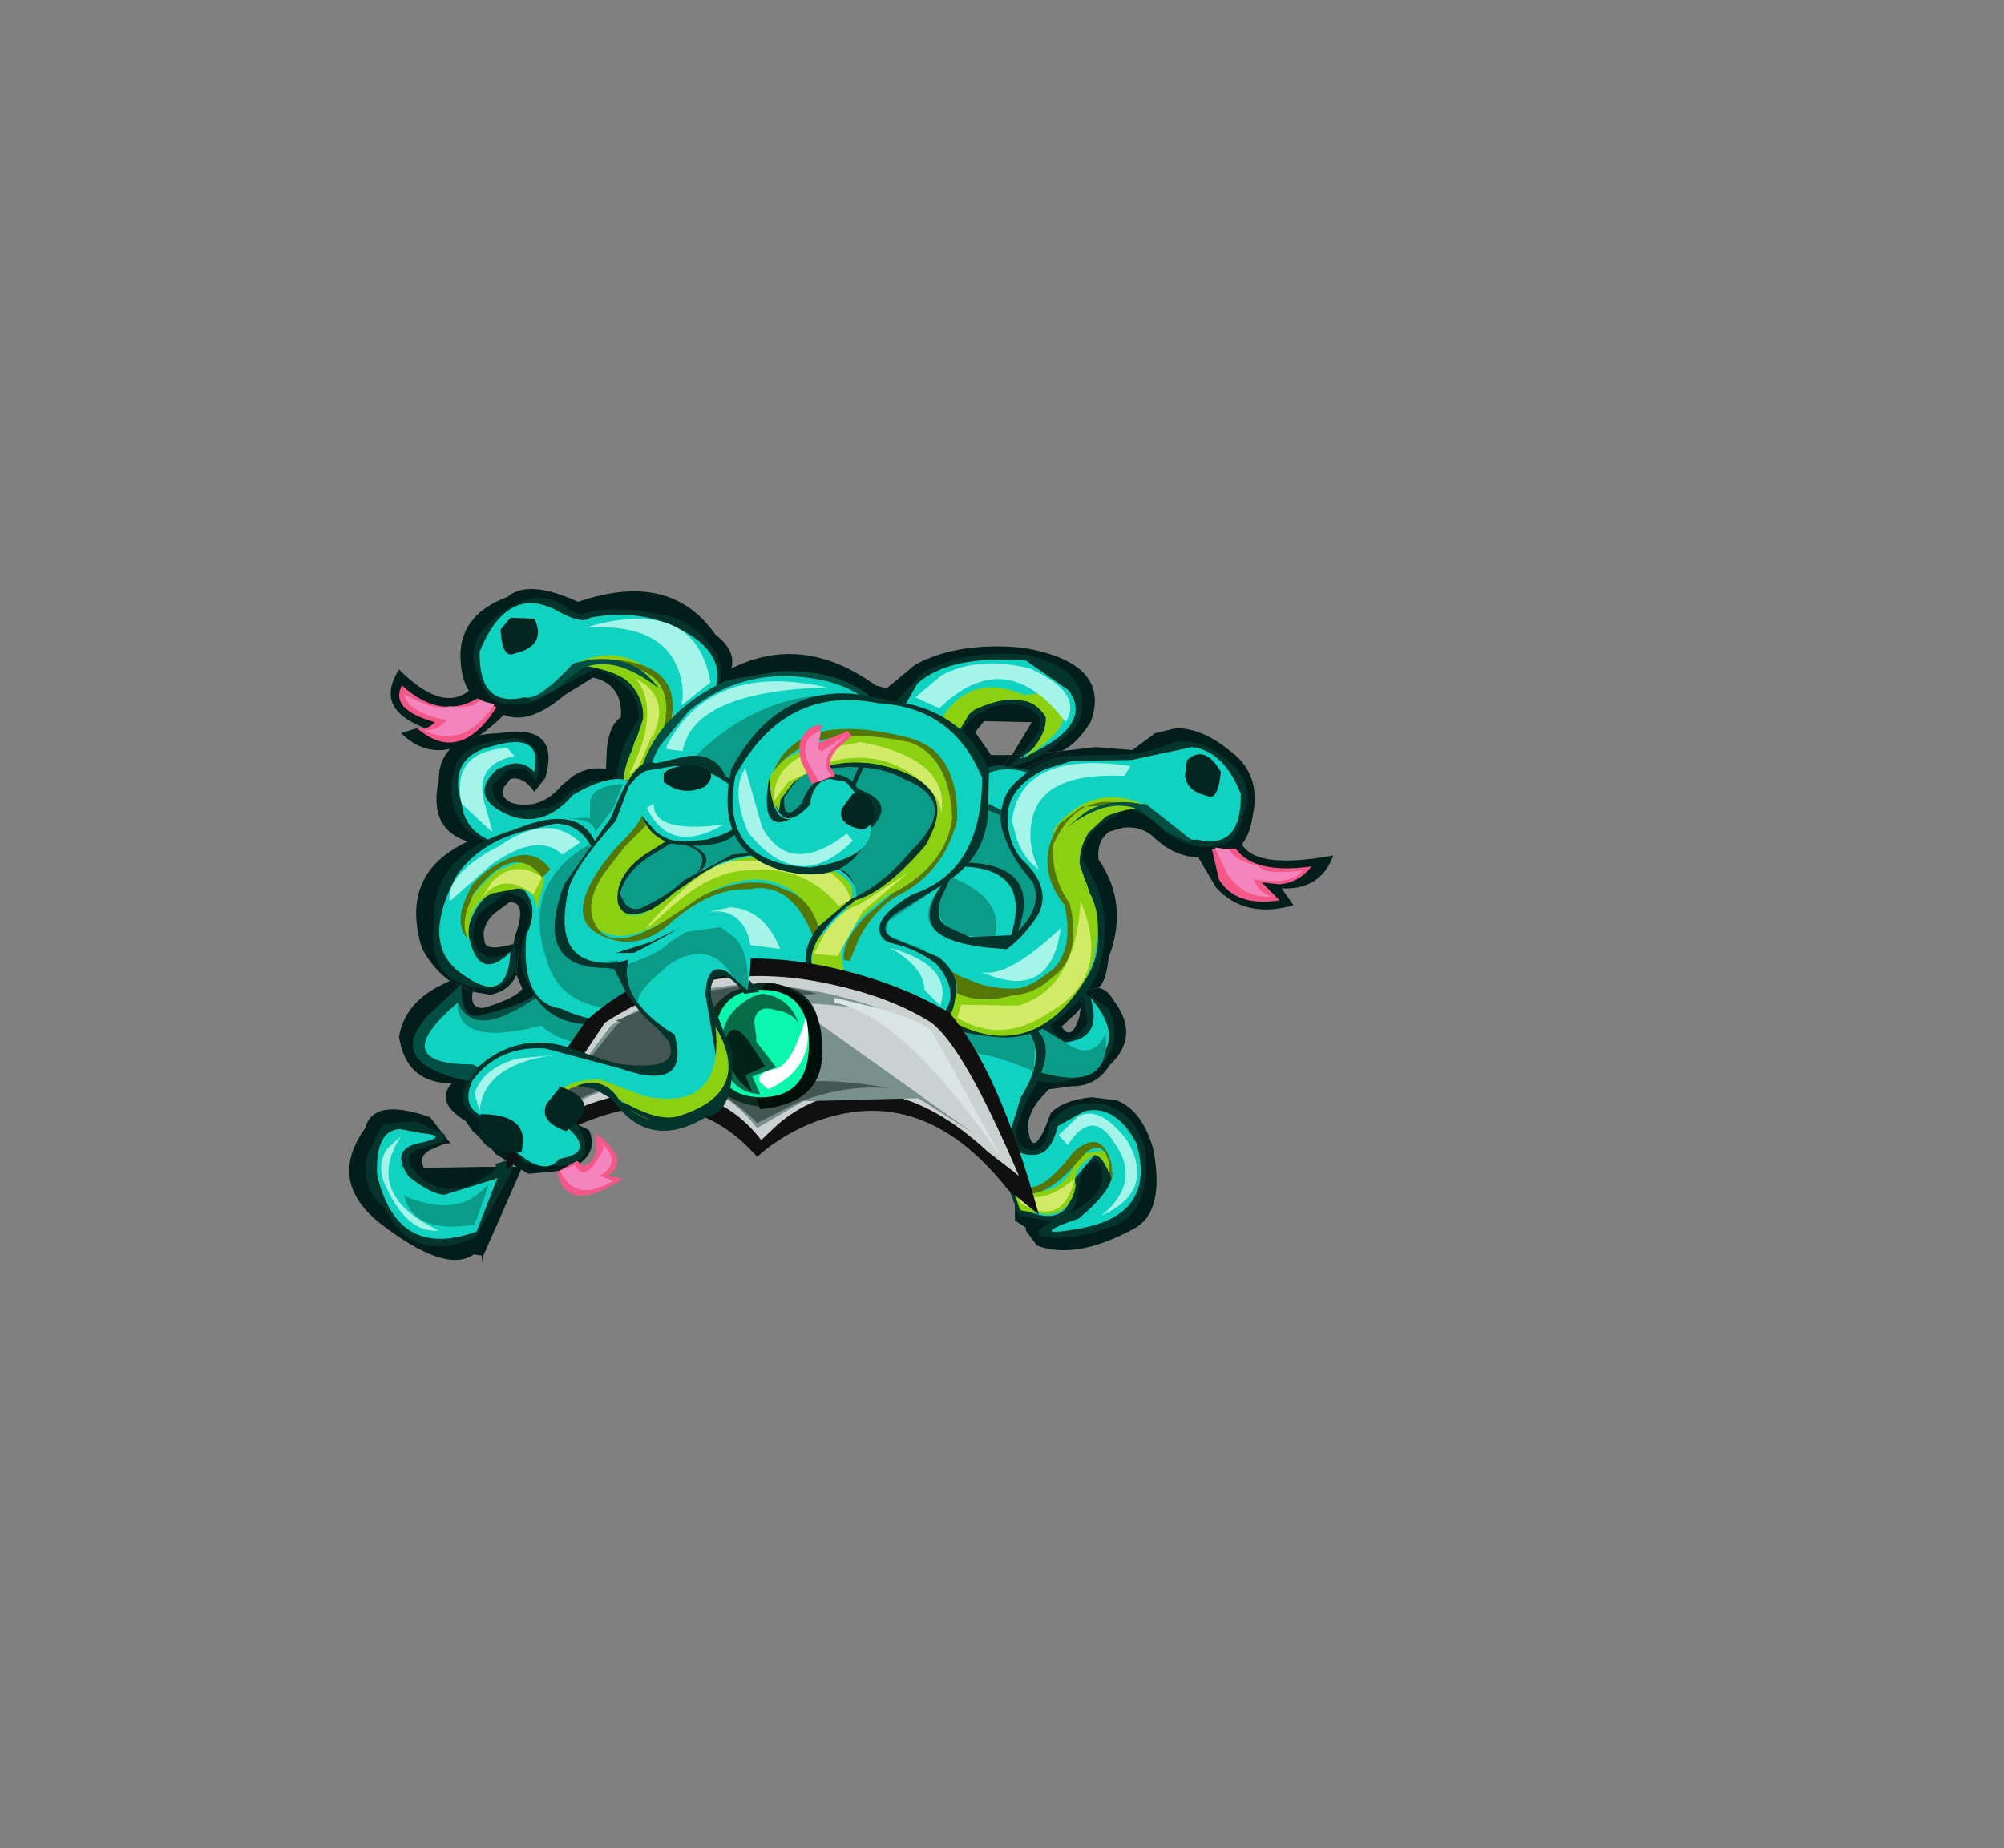 <svg xmlns:xlink="http://www.w3.org/1999/xlink" height="92.9" width="100.7" xmlns="http://www.w3.org/2000/svg"><rect width="100%" height="100%" fill="#808080" stroke="none"/><use height="33.85" transform="translate(17.55 29.6)" width="49.45" xlink:href="#a"/><defs><g id="a" fill-rule="evenodd"><path d="m-16.05-.45.3-.2.95.4-.1.35-1.15-.55m3.5-1.95-.15 1.65-.15-1.55.3-.1m24.2-8.8.55-.6 2.5-.2-.05.05-1.95.9-1.05-.15" fill="#021e1b" transform="translate(21.1 20.15)"/><path d="M12.7-17.2q4.55.75 3.45 3.75-.7 1.1-1.45 1.45l-2.5.2 1-1.65-2.4-.05-.45.55.8 1.15h1.05l-.55.6 1.05.15 1.95-.9.05-.05 1.7-.2 1.85.15 1.15-.85 1.05-.25q1.3 0 2.65 1.1 1.65 1.15 1.2 3.3Q24-6.6 22.2-6.7q-1.55.25-2.8-.9-.65-.65-1.6-.55l-.7.2q-.65.45-.55 1.4 1.55 2.25.5 4.95-.1 1.1-.45 1.45l-.05.05-.75.15-.05.2-.1.65-.15.2-.8.75q.5.8.9-.55l.05-.4.9-1q.45.1.7.55Q18.7 2.3 17.1 3.8q-.65 1.05-1.9 1.05L14.05 5l-.5.55q-.55.7-.55 1.4.2 1.55.9-.1l.25-.65q.6-.65 2.05-.8l1.25.15q1.3.5 1.85 2.45.6 3.15-.95 4-2.95 1.6-4.9.85l-.55-.75v-.15l-.55-.35v-3l-2.3-5.2L7.4 1.1 5.1-.35 2.05-.9-.6-.8l-.2.55-.25.25q-1.65.05-2.3.75l-3.7 3.35q-.65 1.05-.85.45h-1.95l-.55 1.85 1.35.65q.55 1.25-1 2l-2.05.2-1.65-1-.2-.5-.95-.65-.35-.5q-1.55-.95-.7-1.9-2.3 0-2.65-2.35.3-1.75 2.25-2.65l.3-.15 1.15.55q-.15.9.6.8 1.6-.5 1.9-.95l-.3-.7.15-1.65-.3.1.1-.45q.6-1.7-.3-1.65l-.75.55q-.7.65-.5 1.4 0 .55 1.45.15l.15 1.55q-.35.8-1.3 1l-.9-.15.1-.35-.95-.4-.3.2q-.85-.6-1.4-1.65-1.15-3.75 2.3-5.35-2-.65-1.45-3.1 0-2.25 3.05-2.35 3.1-.5 2.3 2.25l-.55.7q-.55-.8-1.2-.65l-.35.45q-.2.45.4.75 1.45.4 2.5-.85l.6-.5q.75-.5 1.65-.35l.05-1.1q.15-1.15.7-1.5.1-1.65-1.4-2l-1.45.9q-2.1 1.8-3.5.7-1.55-.4-1.7-2.35-.2-2.35 2.35-3.3 1.05-.9 3.55.25 4.65-1.6 6.9 1.65 1.05.8.8 1.7 3.6-1.8 7.25.85l.55.15 1.45-1.2q2.15-1.15 5.35-.85" fill="#021e1b" transform="translate(21.1 20.15)"/><path d="m15.65.9.1-.65.05-.2.75-.15-.9 1m-30 8h1.95l-2 4.55q0 .5-.05-.1l-.4-.05q-1.4 1-4.75-1.6-2.6-2.1-.7-4.75.4-1.55 3.25-.55l.05.05.85 1.1.15.15-.35.05-.7.3q-.6.35-.3.9l3-.05" fill="#021e1b" transform="translate(21.1 20.15)"/><path d="m-13.9 8.05-1-.95.95.65.2.5-.15-.2m-.95-23.3 1.55 1.4q-3.05 3.05-5.2.95l.8-.25q1.95.7-.05-.2-2-.95-.85-2.75 2.35 2.35 3.75.85m36.3 8.4q.05-.45 1.1-.8l1.05-.25q.1 2 4.75 1.15Q27.7-5 25.75-5.1l.6.85q-2.45.7-3.9-.9l-1-1.7" fill="#021e1b" transform="translate(21.1 20.15)"/><path d="m.05-12.8 2.05 1.15-.85 2.25L.6-5.45q-.8.55-3.2.7-1.25 0-2.4-.7l-.95-.75q-1.1-.8-1.5-2.5l-.2-1.6q-.05-1.05.5-2.3l.6-1.05q.1-1.65-2.2-2.5l-2.05 1.1q-1 .8-2.3.7-.8-.05-1.25-.8l-.3-.75q-.75-1.7 1.15-3 1.9-1.4 3.25-.35.75.55 1.05.3 1.55-.35 3.5.05 1.5.15 2.5 1.3 1 .95.7 2.4-.35 1.3-1.55 2.65-.6 1.35.95 2.7 1.35.8 3.4-.45.95-.65-.25-2.5" fill="#04352d" transform="translate(21.1 20.15)"/><path d="M1.3-8.2 1-6.15Q-2.8-3.7-5.35-6.3q-1.8-1.15-1.9-3.45l.25-2.1q1.1-1.5.6-2.9-1.4-2.45-3.3-1.4-1.95 1.65-2.6 1.45-2.3.55-2.25-2.3 1.4-3.4 3.9-2.05 1.25.7 1.65.35 2.3-.45 4.25.45 3.5 1.6 1.3 4.5-1.65 1.45-.85 2.85 2 3.1 5.6 2.7" fill="#0fd3c0" transform="translate(21.1 20.15)"/><path d="M.35-5.75q-1.05.65-2.45.7-2.85.1-4.75-3-.9-2.5-.05-3.9l.7-2.05-.25 2.7q.1 2.85 1.65 3.9 3.4 1.25 4.85-.55l.3 2.2" fill="#8bd111" transform="translate(21.1 20.15)"/><path d="m-6.4-10.7-.65-.65q1.9-3.4-1.15-4.9 1.35-.15 2.65 1.1l-.85 4.45" fill="#8bd111" transform="translate(21.1 20.15)"/><path d="M1-6.15q-4.6 3.25-7.55-1.3-1.25-1.9-.2-5.05.55-.85.4-1.75-.25-1.8-3.5-2.1 2.65-1.3 4.65 1.05.95 1.5-.55 3.7l-.1 1.7q.1 1.8 1.4 2.5Q-2.9-5.5.4-7.2L1-6.15" fill="#8bd111" transform="translate(21.1 20.15)"/><path d="M-9.2-16.6q5-.25 4.25 3.15l-.4.5q1-3.65-3.55-3.4l-.3-.25" fill="#547707" transform="translate(21.1 20.15)"/><path d="m-9.5-16.1-1.3 1.05-1.2.55v-.2q.65-.1 2.15-1.7 2.85-.8 4.3 1.25-2.3-1.8-3.95-.95" fill="#044f44" transform="translate(21.1 20.15)"/><path d="m.15-8.15-.95.2-1.5-.35-.35-.85q5.45-.3 3.2-3.2L3.2-10.6q.5.75-.55.95L1.5-9.2Q.35-8.7.15-8.15" fill="#0fd3c0" transform="translate(21.1 20.15)"/><path d="M-11.8-18.65q.65 1.35-1 1.75-.6.3-.7-1.2l.5-.6 1.2.05" fill="#032621" transform="translate(21.1 20.15)"/><path d="m-14.65-14.65.95.45q-1.85 2.9-4 1.05.45.15.9-.3-2.3-.65-1.65-1.85 1.9 1.75 3.8.65" fill="#f45888" transform="translate(21.1 20.15)"/><path d="M-13.8-14.35q-1.55 2.3-3.55 1.3.7.05 1.15-.5-1.95-.4-2.15-1.3 1.7.9 2.25.6 1.2.15 1.55-.3l.75.2" fill="#f484bd" transform="translate(21.1 20.15)"/><path d="M-6.7-15.65q1.55.85 1.05 2.4-.5 1.6-.1.15l-.8 1.85-.5.45q1.65-3.2.35-4.85" fill="#d1ea68" transform="translate(21.1 20.15)"/><path d="M-9.25-18.2q5.55-1.65 6.3 2.75L-4.4-14.3q.2-1.05-.3-2.1-1-2.05-4.55-1.8" fill="#a4f4ea" transform="translate(21.1 20.15)"/><path d="m-20.15 8.2.75-1.45 1.6-.15.85.35h-.25l.4.1q.85.2.3.6l-1.25.4q-.8.45.3 1.45 1.6 1.1 3.25-.15.55-.25.45-.6l.95-.3-.15.7-1.8 3.3q-3.2 1.35-4.55-1.45-1.3-1.1-.85-2.8" fill="#04352d" transform="translate(21.1 20.15)"/><path d="M-18.1 9.4q1.15.9 1.8.9l2.25-.7.2-.05.2-.1-1.05 2.7q-4 1.45-5-2.85-.1-2.25 1.15-2.3l1.05.2q1.5.15-.05.5-1.55.3-.55 1.7" fill="#0fd3c0" transform="translate(21.1 20.15)"/><path d="m-14.1 9.85-.7 1.95q-3.05.5-3.55-1.45 2.7 1.15 4.1-.45l.15-.05" fill="#0b9b89" transform="translate(21.1 20.15)"/><path d="M-18.5 7.35q-1.9 2.95 1.9 4.75-1.55.15-2.6-2.1-.6-1.1 0-2l.7-.65" fill="#a4f4ea" transform="translate(21.1 20.15)"/><path d="m10.7-11.1.75-.2 1.9.3-.4.65-1-.15h-1.1l-.15-.6" fill="#044f44" transform="translate(21.1 20.15)"/><path d="m9.95-10.3 1.2-.65q1.45-.45 3 .65l-1.1 1.05q-.95 1.15-.35 1.7L9.65-8.2q1.1-.85.3-2.1" fill="#0fd3c0" transform="translate(21.1 20.15)"/><path d="m-17.15 1.3 1.7-1.6q-.1 1.95 1.05 1.55Q-12.1.7-11.65.1l4.8 1.4-.2 1.7-1.15.95-5.25.7q-6.3-.75-3.7-3.55" fill="#044f44" transform="translate(21.1 20.15)"/><path d="m-10.65 3.75-.45-1L-9.65.8-7.5.7l2.35.9q-.85.25-1.9 1.3l-.85.95-2.75-.1" fill="#0fd3c0" transform="translate(21.1 20.15)"/><path d="m-8.75 2.95-4.55 1.6-1.6-.8q-4.4 0-.75-3.1.1 2.3 4.5-.55l1.4.3 1 2.55" fill="#0fd3c0" transform="translate(21.1 20.15)"/><path d="M-7.05 3.1q-3.35-.25-4.4-1.3-4.25 1.1-4.2-1.15.85 1.9 3.95-.25 1.5 1.95 5.5.9l.65.5-1.5 1.3" fill="#0b9b89" transform="translate(21.1 20.15)"/><path d="M5-14.55-6.4-11.2q.95-2.8 4.25-4.35L.4-16q2.9-.15 4.6 1.2v.25" fill="#044f44" transform="translate(21.1 20.15)"/><path d="M2.95-15.5Q7.2-14.35 6.5-9.05 4.4-5.35-1-5.5q-3.55.35-4.6-2.85-1.1-1.8.1-3.9L-4.05-14q2.95-2.45 7-1.5" fill="#0fd3c0" transform="translate(21.1 20.15)"/><path d="m3.95-10.1-2.1.75-.95.7-.55-1.2.6-.95.8-.6 2.2-.45 1 .1-.4.45-.25.85-.35.35m-8.1 2.8q1 .15 2.55-.85 0 .75 1.15 1.35l-2 .3-1.15.6q.7-.75-.55-1.4m.3-4.3q3.65-3.7 8.35-3.15-5.35.75-6.45 4.45l-1.9-1.3" fill="#0b9b89" transform="translate(21.1 20.15)"/><path d="M10.8-8.9v-.55l.95.45v.55l-.95-.45" fill="#044f44" transform="translate(21.1 20.15)"/><path d="M6.5-9.6q2.95-.6 7.2 1.9l2.2 3.35q1.25 3.8-3.55 5.9l-4.1-.25q4.55-6.2.45-6.95-1.35.5-2.55 1.2-2.4 1.4-1.55 2.55L-.6-3.65l1.7-3.6 3.1-1.2L6.5-9.6" fill="#0b9b89" transform="translate(21.1 20.15)"/><path d="M-5.15-12.25q2.2-4.25 8.05-2.95-6.7.2-7.25 3.2l-.8-.1v-.15" fill="#a4f4ea" transform="translate(21.1 20.15)"/><path d="M9.85-6.4q3.95.1 2.6 3.6l-1.05.5-2.8-.85L8.9-6l.8-.4h.15m4.2 8.05q.8 1.75 1.95 0l-.3-1.6 1.4.9q.8 2.3-.95 3.05-1.95 1.3-3.25.2l-.4-2.15 1.55-.4" fill="#04352d" transform="translate(21.1 20.15)"/><path d="M9.55-6.2q3.9.05 2.45 3.9l-1.75 1-2.9-1.8-.45-1.8q.4-1.4.55-1.4l2.1.1m1.85 8.15-.85-.4L13.85.1q-.85 2.25.95 2.55 2-.15 1.35-2.25 1.85 2.15 0 3.4-2.1 1.05-3.65-.3l-1.1-1.55" fill="#0fd3c0" transform="translate(21.1 20.15)"/><path d="M14.95 2.7q1.3.85 1.9-.4l.05-.15q.35 3.05-3.25 2 .4-1.35-.15-2.2l.15-.05 1.3.8m-5.9-8.4q2.9 1.1 2.25 3.2l-1.8-.3-.65-.3-.35-.75.1-.95.45-.9" fill="#0b9b89" transform="translate(21.1 20.15)"/><path d="m22.25-7.05 1.2-.05q.9 1.3 3.8.9-.6.8-1.6.9l-.9-.1.9.9q-2.2.35-3.05-1.05l-.35-1.5" fill="#f45888" transform="translate(21.1 20.15)"/><path d="m22.4-7.15.75.1q.2.55 1.4.8.35.5 2.25.25-.5.75-2.45.45.25.7.9.85-1.35.15-2.25-1.15l-.6-1.3" fill="#f484bd" transform="translate(21.1 20.15)"/><path d="M17.7 6.15q.85.6 1.2 1.9.3 3.25-1.8 3.9-2 .7-3.4.45-.2-.05-.15-.25.05-.2.65-.5l-1.65-.3q-2.9-7.9-5.4-9.6l1.3.2.8-.6 1.65.5 3-.35-.4.55q.85.9-.1 2.7L12.75 6q-.6 1.4-.1 1.85 1.25.75 1.45-1.15l.6-.6q.85-.55 2.2-.35l.8.4M15.55 9.9q-.05.9-.45 1.35 1.7-.9 1.65-1.95-.1-1.15-.95-.35l-.25.95" fill="#04352d" transform="translate(21.1 20.15)"/><path d="M12.65 1.7q1.5 1.3 0 3.7l-.45 1.45q-.2 1.45 1 1.45.95.05 1.3-1.45l1.35-.75q1.55-.35 2.6 1.6 1.05 3.6-2.85 4.3-1.95.35-1.2-.05.4-.2 1.15-.45 2.9-2.4.8-3.2l-1 1.2q-.15 2.7-2.65 1.5-1.6-4.35-2.1-4.85-2-3.7-2.65-3.9L9.5.35 11.3.1l1.25 1.55.1.05" fill="#0fd3c0" transform="translate(21.1 20.15)"/><path d="m9.95 2.15 2.55 7.5-.45-.2q-2.75-6.6-4.1-7.2l.55-.75 1.45.65" fill="#8bd111" transform="translate(21.1 20.15)"/><path d="m12.7 11.1-.1-.05-.55-1.6Q14.4 11.2 15.6 8.3l.9-.2q.8 0 .6 1.15-.4-.95-.75-.95-.3.15-.55.4-.55.5-.4 1.15-.2 1.3-1.4 1.45l-1.3-.2" fill="#8bd111" transform="translate(21.1 20.15)"/><path d="M13.3 4.1q-2.7-1.15-3.7-.85l-.65-1.3 1.6.35 2.5-.1.3.5-.05 1.4" fill="#0b9b89" transform="translate(21.1 20.15)"/><path d="m10.25 3.2 1.9 4.4q.2 4.35 3.15.55 1.4-1.25 1.9.6.1 1.55-.1.3V8.9q-.2-1.4-1.15-.75l-.85.95q-2.65 2.6-3.2-.75L9.8 3.2h.45" fill="#547707" transform="translate(21.1 20.15)"/><path d="M15.35 9.5q-.6 2.5-2.75 1.2l-.35-.85q1.1 1.3 3.1-.35" fill="#d1ea68" transform="translate(21.1 20.15)"/><path d="m14.55 7.3 1-.95Q16.65 5.8 18 7.6q1.45 2.5-1.3 3.75 2.05-1.7.65-3.65-1.1-1.8-2.35.1l-.45-.5" fill="#a4f4ea" transform="translate(21.1 20.15)"/><path d="m-5-7.15-.05-.25.95.05q1.55.6.55 1.45l-.65.4-.8-1.65m-7.85-5.5q.9.1 1.2.8.2.7-.1 1.4-.25-.7-.85-.7l-.55.1-.8.8.15.55q.3.55.9.7l1.85-.15q.65-.3 1.1-.85l1-.5 2-.05.2.4-.7 1.15-1.05 1.85-1.7.3-1.35-.65q.15-.25-.55-.25l-1.45.35h-.5q-1.2-.4-1.6-1.3-.6-1.25-.05-2.7.35-.8 2-1.15l.85-.1" fill="#04352d" transform="translate(21.1 20.15)"/><path d="m-5.15-8.15.85.9q1.75.55-.25 2.15-1.25 1.8-2.6 1.35l-1-.8.35-1.6 1.6-1.65.55-.3.5-.05" fill="#0fd3c0" transform="translate(21.1 20.15)"/><path d="m-5-8.15.85.9q1.7.55-.25 2.15-1.25 1.8-2.65 1.35l-.95-.8.3-1.6 1.65-1.65.55-.3.5-.05" fill="#0b9b89" transform="translate(21.1 20.15)"/><path d="M-15.45-9.35q-.75-2.35 1.55-2.9 2.55-.75 2.1 1.3-.5-.55-1.2-.4l-.65.25q-1.45 1.3.3 2.2 1.9.95 3.5-.9 2.5-1.45 3.4-.25l1.25 1.3L-7.35-7-8.6-5.5l-1.5-1.65q-5.05.45-5.35-2.2" fill="#0fd3c0" transform="translate(21.1 20.15)"/><path d="M-13.3-12.15h.15l.35.4q-1.95.4-1.55 2.2l.45 1.6L-14-8l-1.45-1.35q-.55-2.55 2.15-2.8" fill="#a4f4ea" transform="translate(21.1 20.15)"/><path d="M10.45-13.85q-.7.5-.8 1.1Q7.6-14.4 6.4-14.5l1.15-1.3q1.9-1.3 5.35-1.05 3.55.8 2.65 3.45-1.7 1.9-3.6 2.25 2-1.85 1.65-2.5-.65-1-2.5-.55l-.65.35m-6.3 3.45.4-.9.55.15-.45 1.25-.5-.5" fill="#04352d" transform="translate(21.1 20.15)"/><path d="m10.1-2.65 2.2-.1q1.5-1.35.95-2.65-1.2-1.35-1.55-2.7-.1-.35-.05-.8.1-.95.75-1.55l.7-.6q.85-.6 1.8-.7l3.5-.1 1.05-.25.9-.35q1.15-.2 2.35.65 1.9 1.35 1.1 3.05-.25 1.5-1.5 1.55-1.35.1-2.3-.7-1.2-1.15-2.05-1.15l-1.15.65q-1.1.8-1.05 1.85l.6 1.1q.55 1.25.5 2.25.05 2.85-1.7 4.1-1.4 1.5-3.35 1.5-2.4-.15-3.2-.75l-.7-3.9-.8-2.3L9.15-5.7l-.5 1.05q-.35 1.1.25 1.45.6.3 1.2.55" fill="#04352d" transform="translate(21.1 20.15)"/><path d="m6.6-13.9.85-1.5q1.65-1.45 5.45-1.15l2.15 1.5q1.35 1.85-2.5 3.45 3.2-2.15.25-2.95-3.7-.65-3.7 2.95l-2.5-2.3" fill="#0fd3c0" transform="translate(21.1 20.15)"/><path d="M6.75-14.45 9.4-13.2q-1.65 4.35-.75 7.95-2.1 3.1 3.35 3.2L8.8 1.5Q1.5-.3 3.4-7.55q.95-3.65 3.35-6.9" fill="#0b9b89" transform="translate(21.1 20.15)"/><path d="m15.2-11.5 3-.05 3.05-.65q1.6.2 2.45 2.35.05 2.85-2.2 2.3-.7.15-2.6-1.5-1.95-1-3.3 1.45l-.1.9q0 1.05.7 2Q17.35-1 14.5.8 12 3.4 8.15.95l-.3-2q3.65.4 5.65-2.7.75-1.4-.85-2.85-.55-.7-.65-1.65-.25-1.85 1.9-2.85l1.3-.4" fill="#0fd3c0" transform="translate(21.1 20.15)"/><path d="M13.95-.25q2.5-1.6 1.5-6.5l.65 1.9q.85 1.45-.05 3.95-3 4.95-7.2 2.25.5-.45.3-2.2 1.4 1.8 4.8.6m-3.7-13.8.6-.55 2.7-.3q2.85 1-.8 3.3 1.2-1.1 1.15-2.1-.95-1.6-3.65-.35" fill="#8bd111" transform="translate(21.1 20.15)"/><path d="M15.6-3.6q-.3-3.6-.85-4.4l.8-.6q1-.6 1.8-.5l-1.3 1.2q-1 1.6.2 3.7l-.65.6" fill="#8bd111" transform="translate(21.1 20.15)"/><path d="M14.35-8.15q2.05-2.4 4.7-1.05-3.25.3-3.5 2.1-.1.9.4 1.75Q17-2.2 15.75-.3 12.8 4.2 8.15.95l.65-1q3.25 1.7 4.85-.2 2.05-1.15 1.3-4.2Q14-5.8 14.1-7.1l.25-1.05m-5.95-5q1.7-3.45 5.5-1.1-2.55-.85-3.85.4l-.85 1.4-.8-.7" fill="#8bd111" transform="translate(21.1 20.15)"/><path d="M9.05-1Q11.9.85 13.8-.7q1.6-.9 1.05-3.55-1.6-2-.25-4.1l1.1-.85 3.35-.15-.7.2q-2.75-1.1-4.1 1.9l.05.95q.2 1.15.8 1.95.65 2.65-.9 3.75-1.95 1.8-4.9-.05L9.05-1" fill="#547707" transform="translate(21.1 20.15)"/><path d="M13.85-.35Q11.1 1 9.4.15q.15-.45-.25-1l1.4.55q1.7.5 3.3-.05" fill="#547707" transform="translate(21.1 20.15)"/><path d="M20-7.9 18.7-9q-1.65-.8-3.8.9l.95-.8q1.4-.85 3.2-.35l2.15 1.7v.15L20-7.9" fill="#044f44" transform="translate(21.1 20.15)"/><path d="M9.05-1 7.7-2.05 6.55-2.5q-.65-.15-.65-.55l.1-.4 2.65-1.8q-2.25 2.9 3.2 3.2l-.35.85-1.5.35L9.05-1" fill="#0fd3c0" transform="translate(21.1 20.15)"/><path d="M21-11.55q.9-.8 1.7.6-.15 1.5-.7 1.2-1.05-.25-1.1-1.05l.1-.75" fill="#032621" transform="translate(21.1 20.15)"/><path d="M9.65.75 12.5.8q2.9-.85 3.15-5.25 1.6 3.8-1.6 5.6-2.35 1.6-4.6.25l.2-.65" fill="#d1ea68" transform="translate(21.1 20.15)"/><path d="m7.35-14.7 1.3-1.1q1.85-1 4.45-.35 2.7 1.2 1.8 2.7-3-3.95-6.35-.7l-1.2-.55" fill="#a4f4ea" transform="translate(21.1 20.15)"/><path d="M-12.05-3.4q.15-.95-.5-1.3l-.65-.2-1.4 1.1q-.75 1.55.45 2.15.9.1 1.35-.55.4 1.55-.95 2.15-3.5.05-3.1-3.3-.15-3.45 4.05-4.7 3.45-1.45 4.2 1l-.55.15-.45.65-.75 1.55.1 2.2 1 1.15 1.7.1.25 1.05 1.1 1.45q-4.65 1.5-5.9-1.55-.55-.85-.3-2.05l.35-1.05" fill="#04352d" transform="translate(21.1 20.15)"/><path d="M-15.7-5.75q1.2-1.75 3.7-2.3l1.25-.3q1.35 0 1.95 1.45-.85 4.4 1.25 4.2 4.5.65 2.35 3.1-2.25 1.95-5.25.55-2.05-.3-1.75-3.7.7-1.45-.2-2.35h-1.1q-1.2.4-1.65 2.1.45 2.75 2.15 1.1-.15 2.95-2.7.9-1.75-1.5 0-4.75" fill="#0fd3c0" transform="translate(21.1 20.15)"/><path d="M-11.7-3.9q.1-1.05-.9-1.2l-1.3.25q-1.3.55-1.2 2.3-1.1-1.3 1.45-3.45l.95-.35q1.05-.2 1.4.85l-.4 1.6" fill="#8bd111" transform="translate(21.1 20.15)"/><path d="m-7.55-1.25.85 2.2q-3.75.25-4.5-2.5-1.25-3.8 2.15-5.75l1.5 6.05" fill="#0b9b89" transform="translate(21.1 20.15)"/><path d="M-11.4-5.65q-1.4-1.85-3.45.8l-.35.85q-.25 1 .1 1.45-.9-.8.2-2.75.6-.7 1.4-1.1 1.6-.9 2.5.35l-.4.4" fill="#547707" transform="translate(21.1 20.15)"/><path d="M-11.85-4.8q-1.8-1.4-3 .8l.9-1.4q1.15-1.2 2.55-.25l-.45.85" fill="#d1ea68" transform="translate(21.1 20.15)"/><path d="m-9.5-7.4-.9.6q-1.2-1.15-3.55.5l-2.1 1.85q-.15-.95 1.15-1.95.65-.5 1.3-.8 2.5-1.75 4.1-.2" fill="#a4f4ea" transform="translate(21.1 20.15)"/><path d="m.5-6.5-2.1.1-1.65.7-1.25.9-.35.35-.35.25-.6.3-.6.2h-.85l-.55-.4-.15-.85.8-1.4.6-.6.65-.35.45-.15.5-.3-1.35-3.5 2.2-.5q1.4-.15 1.9 1 1.65 1.05 1 2.1-.5 1.8-3.75 1.3l-1.15.7q-1.2.85-1.4 1.85l.25.45q.3.4.8.25 1.4-.65 2.15-1.4l2.45-1.3 1.75-.15q2 0 3.25.7l.65.3q.65.5.5 1.45Q4.15-.4.8.3L0 .35Q1.3.15 2.55-1q1.2-1.3 1.35-3.15L3.7-5.5 2.8-6 .5-6.5" fill="#04352d" transform="translate(21.1 20.15)"/><path d="M-1.65-10q1.3 1.75-1.5 2.45-1.25.15-1.9 0-1.85.3-2.65 2.3l-.05.75q.15.75 1.05.7 1.45-.25 2.8-1.7l1.3-.8q1.7-.75 3.65-.35 4.9.4 2.6 3.9Q1.75-.5.95-.2L.5.15l-1.5.1V-.2q.2-5.7-4-2.4-1.75 1.2-3.65 1.2-2.25-.15-1.35-4.1 1.05-1.85 2.3-3l.3-1.05q.45-1.1 1.15-1.45l1.5-.25q1.8 0 3.1 1.25" fill="#0fd3c0" transform="translate(21.1 20.15)"/><path d="M-3.25-10.2q-1.1.5-2.05-.25v-.4q.25-.4 1.45-.45 1.5.25.6 1.1" fill="#032621" transform="translate(21.1 20.15)"/><path d="M4.15-5.2Q4.4-1.15.85.1L.4.15Q4.2-1.8 1.5-4.7q-2.05-1.8-5.3.25-2.1 1.7-3.75 1.75-2.65-.3-.6-3.6l1.95-2.1.75.75.4.1-1.2.75Q-7.8-5.7-7.6-4.35q.55 1.45 2.85-.55l1.45-1q1.75-.95 3.4-.75l1.75.2q1.8.4 2.3 1.25" fill="#8bd111" transform="translate(21.1 20.15)"/><path d="M-7.05-10.25-7.7-8.5q-2.2 2.45-2.4 3.55-.8 3.4 1.75 3.6 1.2.1 2.75-.9 1.7-1.3 2.7-1.4 2.35.1 1.9 3.9-.35-3.55-2.1-3.5l-1.65.75q-2.5 1.7-3.4 1.4-3.75.05-2.15-4.2l2.35-3.35q1.4-3.7 2.55-2.5-.7-.05-1.25.45l-.4.45" fill="#04352d" transform="translate(21.1 20.15)"/><path d="M-4.95-7.35q-1.1-.4-1.45-1.4l.7.8q.65.5 1.4.55l-.65.05" fill="#04352d" transform="translate(21.1 20.15)"/><path d="M1.15-4.9q1.05.6 1.35 1.85l-.3.35Q1.1-5.5-1.05-5.05-2.8-5.15-4.8-3.5q-1.65 1.6-3.45.85-2.5-.95.6-4.55 1.1-1.05 1.25-1.55l.2.5-1.05 1.05-1.05 1.35q-1 1.5-.45 2.55.85 1.6 3.8-.35L-3.4-4.7q1.9-.95 3.55-.6l1 .4" fill="#547707" transform="translate(21.1 20.15)"/><path d="M3.5-4.2Q1.8-6.3-1.05-6q-1.85 0-4 1.95t-.15-.15l1.05-1q1.25-1.05 2.2-1.25l2.75-.1q2.8.3 3.3 2l-.6.35" fill="#d1ea68" transform="translate(21.1 20.15)"/><path d="M-1.95-4.15q1.7.1 2.5 2.1l-1.5-.2Q-1.35-4.2-3.1-3.9l1.15-.25M-2.3-8.3Q-5-6.75-6.15-9.15l.35-.2q-.05 1.5 3.5 1.05" fill="#a4f4ea" transform="translate(21.1 20.15)"/><path d="M7.1-6.95q2.6-2.5-.35-3.65-1-.6-2.7-.6l-1.55.1q-.75.15-1.3.8l-.45.65q-.05 1.35.9.25.25-.8.85-1.15l.5-.25q.95-.15 1.45.7 2 .7.65 2-.8 2.65-3.75 2.25-4.25-.7-3.25-5.25 2.65-4.95 7.85-3.45 3.75.4 5.1 3.5L11-9.1q0 2.45-2.35 3.85L6.3-3.8q-.7.6-.35 1 .2.2.5.3l2.05.85q1.15.9.85 2.05-.2 1.7-1.9 2.05L2.4-.15q-1.2-1.4.1-3.05l1.6-1.35q1.7-.8 3-2.4" fill="#04352d" transform="translate(21.1 20.15)"/><path d="M8.05-7.2q2.5-3.75-2.7-4.15-2.9-.4-4.3.7L.25-9.5q.45 1.65 1.8.2.15-1.2 1-1.3l.8.15q3.25 3.55-1.8 4.3-4.6-.2-3.75-4.6 2.5-4.6 7.2-3.65 3.75.2 5.2 3.75 0 4.7-3.5 5.85-1.85 1.1-1.65 1.9.1.4.55.55 1.25.25 2.3 1.05 1.75 2.05-.8 3.35L3.15-.15Q1.45-1 2.55-2.7 3.1-3.55 4-4.25 5.75-4.6 8.05-7.2" fill="#0fd3c0" transform="translate(21.1 20.15)"/><path d="M8.15-7.6q1.15-2.25-.6-2.95-1.55-.95-3.65-.9l-1.85.3Q.95-10.6.6-9.75L.5-9q-1.2-1.65.75-2.75l2.25-.8q4.9-.45 5.55 2.7 1.1 3.05-3 5.05Q1.9-1.9 4.65.55q-3.4-1-2.2-3.1L4.3-4.5q1.6-.4 3.85-3.1" fill="#8bd111" transform="translate(21.1 20.15)"/><path d="M.3-9.2H.2q-.85-1.45.85-2.55l1.9-.75Q8-14.05 9.1-9.8q.6 3.45-3.25 5.1Q2.1-2.4 4.7.55q-2-1.05-1.55-3L4-4.25q3.1-1.05 4.15-3.6 1.3-2.75-3.05-3.55-2.45-.2-3.9 1L.3-9.2" fill="#8bd111" transform="translate(21.1 20.15)"/><path d="M0-10.65Q.15-8.4 1.1-8.6q-1.6.8-1.1-2.05" fill="#04352d" transform="translate(21.1 20.15)"/><path d="M4.2-9.85q.65-.15.9.35.55 1.05-.4 1.45Q3.4-8.3 3.65-9.1l.55-.75" fill="#032621" transform="translate(21.1 20.15)"/><path d="M9.45-8.55q-.65 2.7-3.15 3.9-1.05.7-1.75 2l-.5 1.2-.3-.05q-.1-.95 1.15-2.25l1.3-1.1q2.7-1.4 3-3.8-.15-3.1-2.15-3.8-5-1.05-6.85 1.5 1.25-3.1 6.7-1.75 2.6.6 2.55 4.15" fill="#547707" transform="translate(21.1 20.15)"/><path d="m3.05-11.45-2.1 1-.7.95q-.1-1.8 2.1-2.55l2.25-.4q4.5.85 4.05 3.6-.05-.9-1.1-1.7-1.95-1.6-4.5-.9" fill="#d1ea68" transform="translate(21.1 20.15)"/><path d="m4.15-12.75-.75.65q-.6.7-.15 1.15l.05.2-1.15.4-.55-1.15q-.35-1.3.75-1.8h.3l-.2.9 1.5-.6.2.25" fill="#f45888" transform="translate(21.1 20.15)"/><path d="m2.5-10.45-.6-1.1q-.35-1.15.7-1.45l-.15.9q.45.3.2.1l1.25-.8-.75.7q-.6.85 0 1.3l-.65.35" fill="#f484bd" transform="translate(21.1 20.15)"/><path d="m2.25-1.8.55-1.05q.7-1.1 1.75-1.45L7-5.9 4.7-3.95 3.45-1.7l-1.2-.1" fill="#d1ea68" transform="translate(21.1 20.15)"/><path d="M4.2-7.5q-2.7 2.75-5.25-.4-.9-2.05-.15-3.25l.85 3q1.4 2.5 4.25.3l.3.35M7.8 0q0-1.1-1.7-2.1 3.15.9 2.5 2.9L7.8 0" fill="#a4f4ea" transform="translate(21.1 20.15)"/><path d="M-.6 8.4q-3.3-3.75-8.25-1.9-2.5.9-4.35 2.55-.1-1.3 1.85-4.4l2.15-3.1q4.7-4.2 11.95-2.75 3.6.75 6.3 2.35 2.5 2.9 4.5 10.15L12 10.05Q8.15 5.15 3.4 6.3 1.9 6.65.5 7.55-.2 8-.6 8.4" fill="#101010" transform="translate(21.1 20.15)"/><path d="M-.4 7.55Q-2.75 4.5-7 5.2q-2.15.4-3.8 1.35l-1.8 1.6 4.35-6.5Q-3.2-1.65 3-.3q3.1.65 5.15 1.95 1.65 1.25 4.4 7.7L11 8.15Q6.75 4.2 2.75 5.45q-1.25.4-2.3 1.3l-.85.8" fill="#cbd1d0" transform="translate(21.1 20.15)"/><path d="M-.6 6.95q-2.8-3.55-7.4-2-2.25.8-4 2.25l4.05-5.4q2.7-1.9 7.6-2.15l10.6 7.55L7.5 5.45l-5.8.15-2.3 1.35" fill="#79918c" transform="translate(21.1 20.15)"/><path d="M7.25 1.65Q5.8 1 2.95.75L.15.55l-1.5-.85q4.7.1 8.6 1.95" fill="#79918c" transform="translate(21.1 20.15)"/><path d="M-4 1.3h-.2l-1.6.7-1.9-.45Q-1.6-1.05 2.4.2l-4.3.35-2.1.75M6.05 4.95q-2.3-.2-4.7.75l-1.95 1-.9-1.3q2.9-1.35 7.55-.45" fill="#445652" transform="translate(21.1 20.15)"/><path d="m3.3.4 2.3.55q2.35.7 2.65 1.25l3.4 6.2q-5-7.2-8.4-7.75L3.3.4" fill="#dae5e3" transform="translate(21.1 20.15)"/><path d="M-7.7 1.8Q-6.25.7-4.25.4L-.6 6.7q-3.2-3.3-7.65-1.75-2.2.8-3.75 2.25l4.3-5.4" fill="#445652" transform="translate(21.1 20.15)"/><path d="M-.65 5.85q-2-.35-2.5-1.85l-.15-1.45Q-3.25.9-1.9.1l1.35-.45q3.85 0 2.9 4.1-.6 2.3-3 2.1" fill="#0e2b1f" transform="translate(21.1 20.15)"/><path d="M2.65 2.75Q2.9 5.7-.45 6l-.2-.5Q2 5.25 1.9 2.05 1.3.05-.4 0l.2-.3q.55-.15 1.5.4 1.35.8 1.35 2.65" fill="#010f0a" transform="translate(21.1 20.15)"/><path d="M-.4 0Q2 0 2 2.7T-.4 5.4q-2.35 0-2.35-2.7T-.4 0" fill="#0bf7ad" transform="translate(21.1 20.15)"/><path d="M1.5 1.75q-.15-.4-.8-.65L.05.95q-.7-.1-.8.65l.1.75v.25l1 1.3-1.2.45.4.9q-1.1-.05-1.65-1l-.3-.95q-.15-1.7.95-2.55Q-.9.3-.35.2q1.4.15 1.85 1.55" fill="#076d48" transform="translate(21.1 20.15)"/><path d="M1.85 1.35Q2.4 3.9-.05 5l-.4-.35q-.25-.4.6-.65.95 0 1.7-2.65" fill="#fff" transform="translate(21.1 20.15)"/><path d="M-2.2 2.55q.3-1.1 1.15 0l.85 1.3-1 .45.35.85q-.95-.65-1.25-1.7l-.1-.9" fill="#042318" transform="translate(21.1 20.15)"/><path d="m-3.45-.9 1.1-.95q-.5.55-.8 1.85l1.3 3.2q.1 3-1.25 3.15-3 1.85-4.85-.95l-.8-.4.5-1.3.2-.05q3.7.6 3-1.05l-2-2.35L-5.5 1.7l.65-.95 1.4-1.65" fill="#04352d" transform="translate(21.1 20.15)"/><path d="m-4.3-.95 1.65-.65-.25.55q-.8.95.15 2.3 1.25 2.7.4 3.45-1.85 3.15-5.2.8l-1.25-.6.55-1.2 2.6.55q1.5-.45.9-2L-6.3.85q.3-.95 2-1.8" fill="#0fd3c0" transform="translate(21.1 20.15)"/><path d="M-3.2.25q1.75 3.95.7 5-2.85 2.6-5.05.25-.45-.65-1.7-.65l-1.15.1 2.3-.4q3.4 1.4 3.65.6 2.25-.5 1.25-4.9" fill="#8bd111" transform="translate(21.1 20.15)"/><path d="m-2.65-1.65.8-.45-1.3 2.1.4.95L-3.3.4q-.15-1.35.65-2.05" fill="#04352d" transform="translate(21.1 20.15)"/><path d="M-3.3.4q.95 2.05.1 3.75-1 2.25-3.6.9-1.5-.6-2.6-.4l.15-.1 2.9.2q.75.35 1.55 0 1.5-.7 1.5-4.35" fill="#547707" transform="translate(21.1 20.15)"/><path d="M-2.2 3.55q-.25 2.95-3.55 2.7l-1.3-.65Q-4.3 6.85-2.2 3.55" fill="#d1ea68" transform="translate(21.1 20.15)"/><path d="m-3.9-1.1-.9.75-.6.95q-.2.65.8 1.4-.5.05-1-.65l-.45-.7q.15-.8 1.3-1.4l.85-.35m22.05-10.15-.3.5q-4.2-.2-4.65 2.25-.25 1.2.35 2.45-.7-.45-1.1-1.5l-.25-.95q.45-3.55 5.95-2.75m-3.5 8.15q-.5 3.75-4 2.2 1.3.35 4-2.2" fill="#a4f4ea" transform="translate(21.1 20.15)"/><path d="m-7.35-10.35-.5 1.25-.9 1.2q0-.7-1.45-.7l1.05-.05.15.05v-.7q-.05-.95 1.65-1.05" fill="#0b9b89" transform="translate(21.1 20.15)"/><path d="M-3.25-3.7-1-2.5l-.85 1L-.5.1l-.75.1Q-1.8-.6-2.3-.7l-.4.05q-.45.6-.05 1.6 1.45 3.2.25 4.3-1.55 2.35-4.1 1L-8.75 5q-1.9-.4-2.5 0l-.25.95.55.6 1.3.2q1.1 1.95-.8 2.1l-1.75-.1-2.55-2.4q-.95-.55-.5-1.55l.6-.9q2-1.8 4.6-1Q-6.4 4.25-5.8 3.95q1.3-.25.75-1.6-1.2-.75-2.1-2.15l-.65-1.25.9-.3q1.1-.5.95-.5H-7.7l1.75-.55 2.7-1.3" fill="#04352d" transform="translate(21.1 20.15)"/><path d="M-4.05-3.45Q-.2-4.95-1.1 0l-1-.9Q-3.15-1.45-3.2.25l.6 3.55q-.3 3.25-4.8 1.85-1.25-1.8-3.15-.55l-.25.7q-.1.8.75 1.2 1.3 1.2-.5 1.5-.7.9-2.15-.35-.1-1.6-1.1-1.6-1.85-.4-1.1-2 1.3-1.75 3.65-1.6l3.75 1q3.55 1.25 2.75-1.7Q-7.7.45-7-1.75q2.65-1.35 2.95-1.7" fill="#0fd3c0" transform="translate(21.1 20.15)"/><path d="m-10.7 5.4.35-.45q.6-.45 1.85-.45l2.25.85q4 .8 3.55-3.5Q-.8 5.1-4.4 6.3q-1.1.45-3.15-.8-1.05-1.6-3.15-.1" fill="#8bd111" transform="translate(21.1 20.15)"/><path d="M-14.5 6.25q2.55 0 2.05 1.9-2.6.2-2.05-1.9m3.95-1.3v-.1q2.35.8.35 2.25-1.35-.45-1-1.35l.65-.8" fill="#032621" transform="translate(21.1 20.15)"/><path d="m-4.2-2.9 1.75-.25.75.55q.75.85.6 2.6l-.75-.7q-1.2-1.9-3.2-.55l-.85.75q-.85.85-.65 1.2-.8-1-.5-2 1.65-.6 2-1.05l.85-.55" fill="#0b9b89" transform="translate(21.1 20.15)"/><path d="m-10.65 9.15 1-.55.3.25q.85-.2.6-1.6l.35.2q1.35 1.15.3 1.9l.75.15q-2.85 1.85-3.3-.35" fill="#f45888" transform="translate(21.1 20.15)"/><path d="m-10.5 9.1.75-.3q.5 1.05 1.45-.85l-.2-.3.3.3q.7.8-.3 1.4l.65.25q-1.9 1.15-2.65-.5" fill="#f484bd" transform="translate(21.1 20.15)"/><path d="M-10.95 3.3q-3.4.5-3.6 2.8l-.25-.9q.45-1.3 2.2-1.75l1.65-.15" fill="#a4f4ea" transform="translate(21.1 20.15)"/></g></defs></svg>